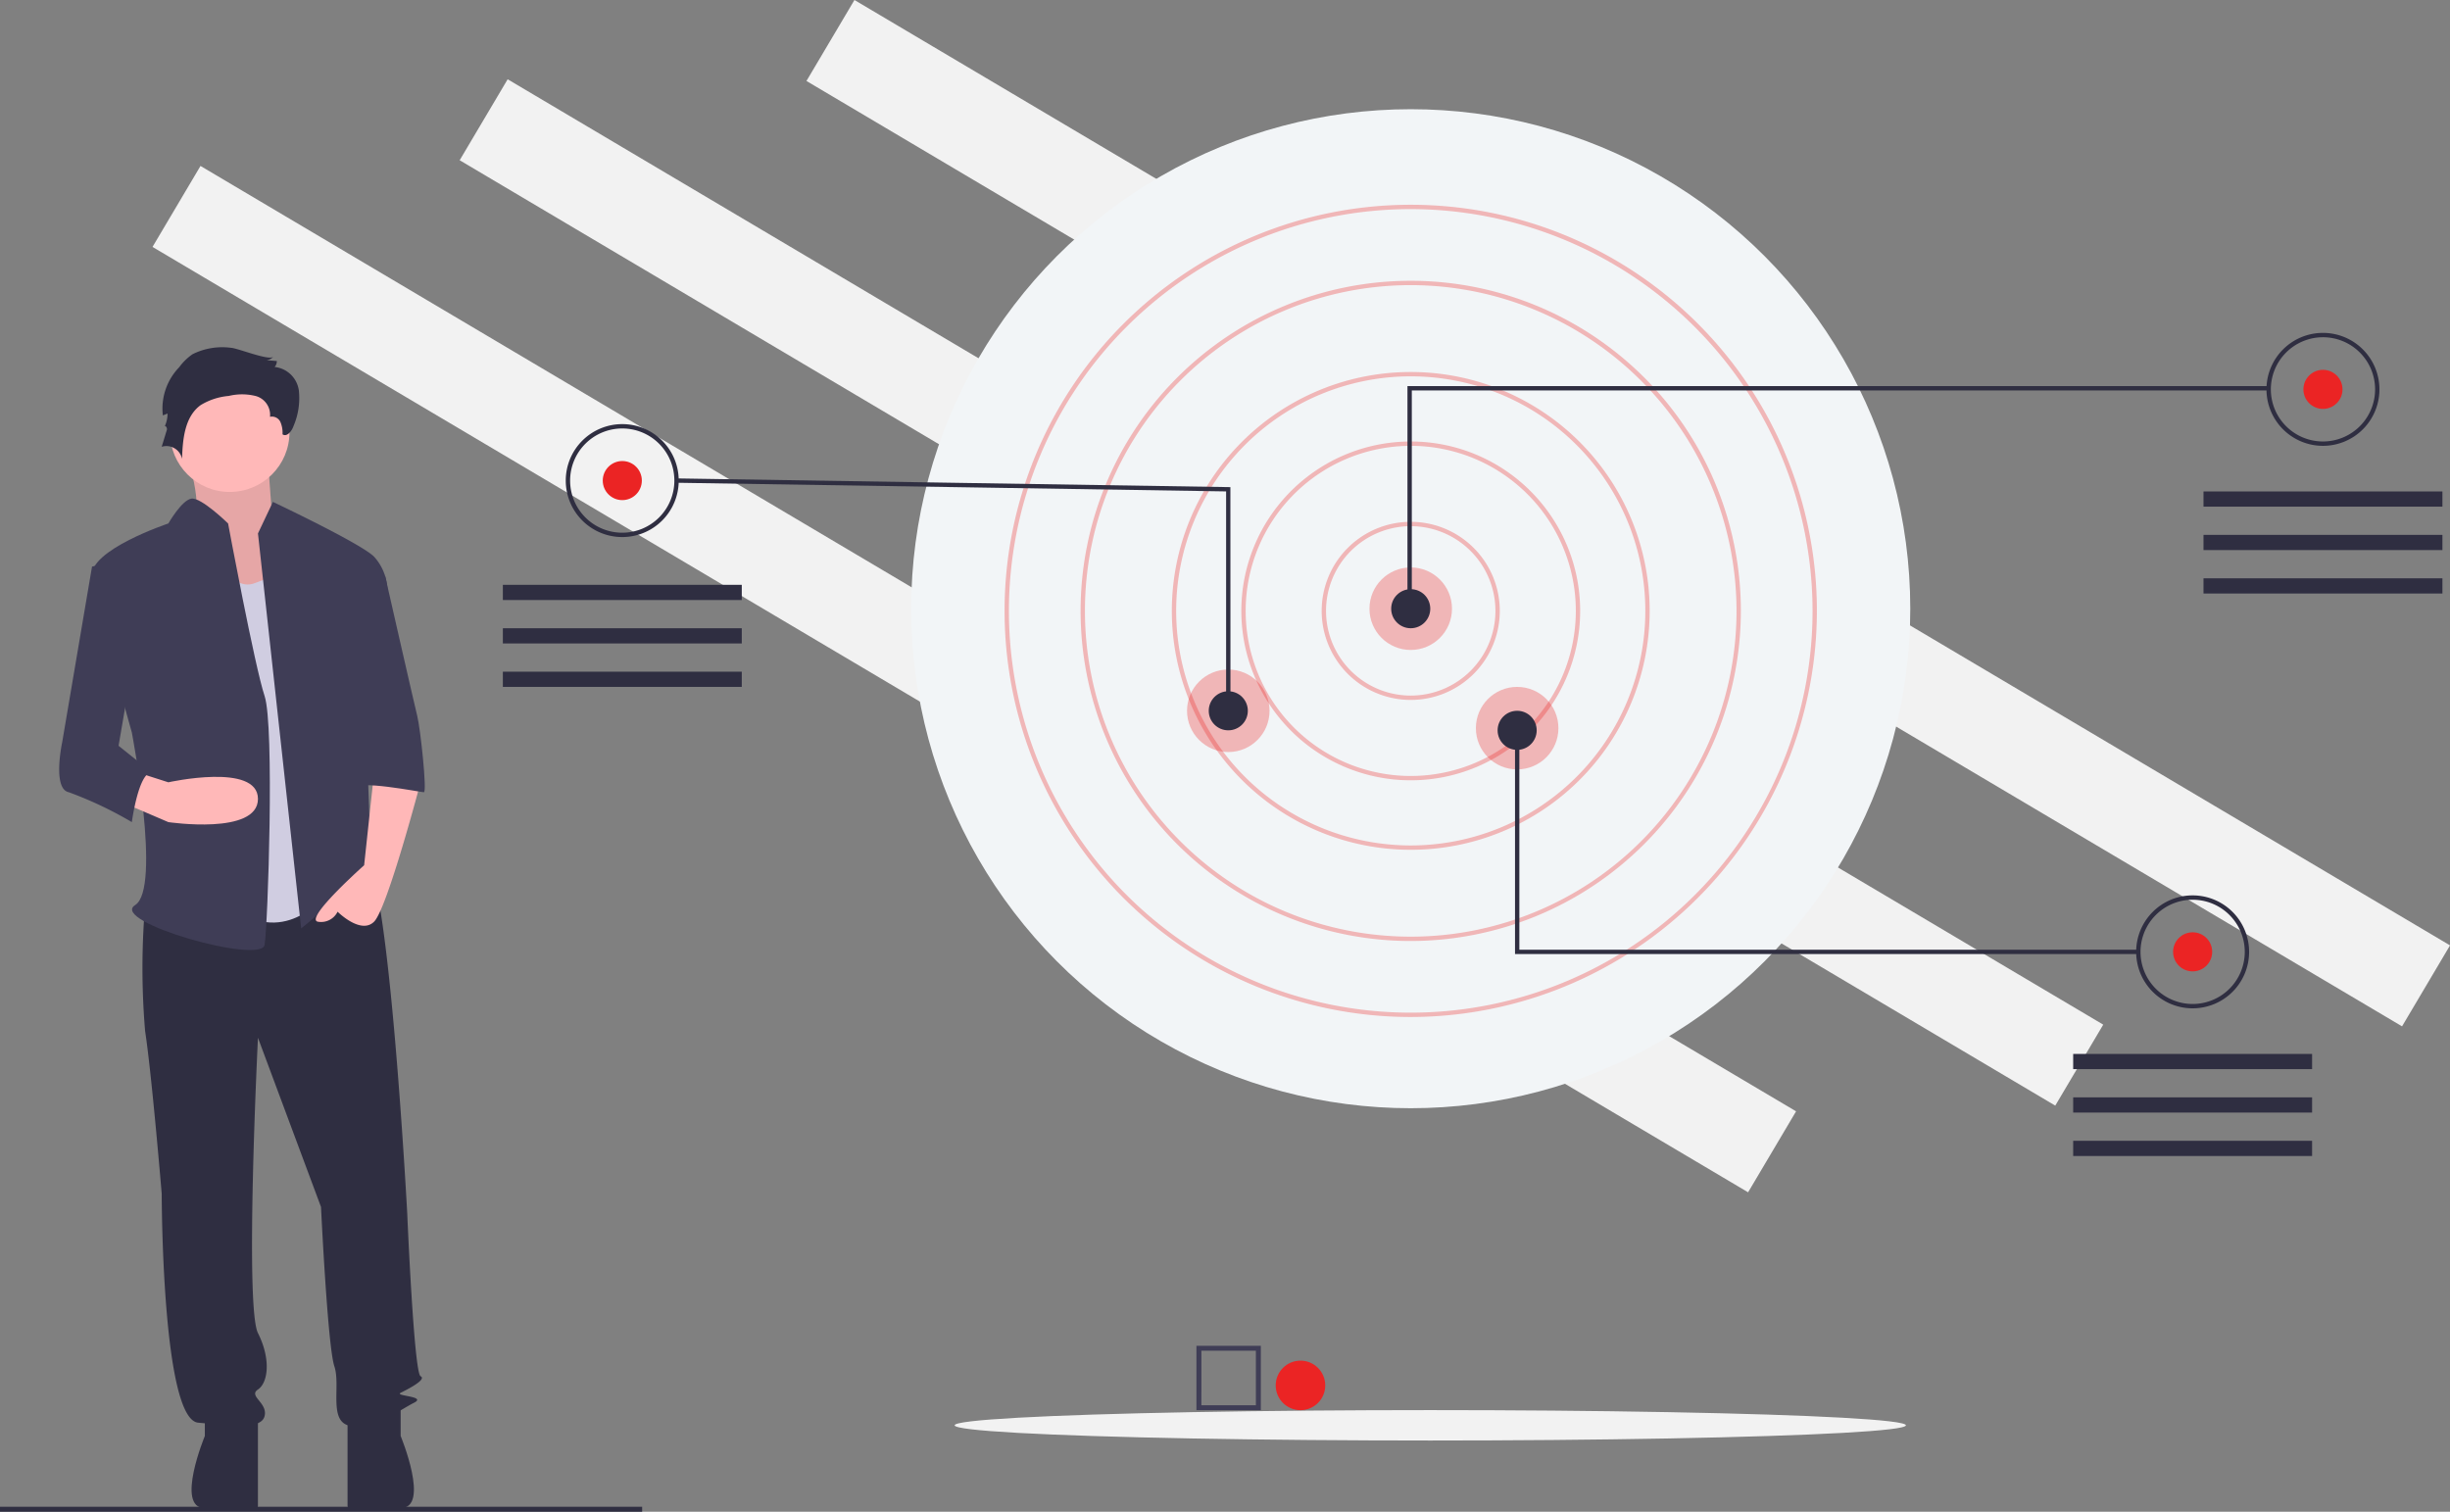 <svg xmlns="http://www.w3.org/2000/svg" width="165.366" height="102.045" viewBox="0 0 165.366 102.045">
  <rect x="0" y="0" width="165.366" height="102.045" fill="#808080" stroke="none"/>
  <g id="about-mission" transform="translate(0 0.002)">
    <rect id="Rectangle_458" data-name="Rectangle 458" width="125.183" height="6.353" transform="translate(57.672 -0.002) rotate(30.649)" fill="#f2f2f2"/>
    <rect id="Rectangle_459" data-name="Rectangle 459" width="125.183" height="6.353" transform="translate(34.265 5.349) rotate(30.649)" fill="#f2f2f2"/>
    <rect id="Rectangle_460" data-name="Rectangle 460" width="125.183" height="6.353" transform="translate(13.533 11.2) rotate(30.649)" fill="#f2f2f2"/>
    <circle id="Ellipse_374" data-name="Ellipse 374" cx="33.718" cy="33.718" r="33.718" transform="translate(61.501 7.37)" fill="#f2f5f7"/>
    <path id="Path_1721" data-name="Path 1721" d="M645.037,367.536a6.011,6.011,0,1,1,6.011-6.011A6.011,6.011,0,0,1,645.037,367.536Zm0-11.728a5.717,5.717,0,1,0,5.717,5.717,5.718,5.718,0,0,0-5.717-5.717Z" transform="translate(-549.818 -320.291)" fill="#eb2424" opacity="0.3"/>
    <path id="Path_1722" data-name="Path 1722" d="M618.019,345.943a11.435,11.435,0,1,1,11.435-11.435A11.435,11.435,0,0,1,618.019,345.943Zm0-22.576a11.142,11.142,0,1,0,11.142,11.142A11.142,11.142,0,0,0,618.019,323.366Z" transform="translate(-522.799 -293.273)" fill="#eb2424" opacity="0.3"/>
    <path id="Path_1723" data-name="Path 1723" d="M594.652,327.267a16.126,16.126,0,1,1,16.126-16.126A16.126,16.126,0,0,1,594.652,327.267Zm0-31.959a15.833,15.833,0,1,0,15.833,15.833,15.833,15.833,0,0,0-15.833-15.833Z" transform="translate(-499.432 -269.906)" fill="#eb2424" opacity="0.3"/>
    <path id="Path_1724" data-name="Path 1724" d="M563.982,302.754a22.283,22.283,0,1,1,22.283-22.283A22.308,22.308,0,0,1,563.982,302.754Zm0-44.273a21.99,21.99,0,1,0,21.99,21.99,22.015,22.015,0,0,0-21.99-21.99Z" transform="translate(-468.763 -239.236)" fill="#eb2424" opacity="0.3"/>
    <path id="Path_1725" data-name="Path 1725" d="M538.425,282.328a27.414,27.414,0,1,1,27.414-27.414A27.445,27.445,0,0,1,538.425,282.328Zm0-54.535a27.121,27.121,0,1,0,27.121,27.121A27.152,27.152,0,0,0,538.425,227.793Z" transform="translate(-443.206 -213.68)" fill="#eb2424" opacity="0.3"/>
    <circle id="Ellipse_375" data-name="Ellipse 375" cx="2.785" cy="2.785" r="2.785" transform="translate(92.434 38.302)" fill="#eb2424" opacity="0.3"/>
    <circle id="Ellipse_376" data-name="Ellipse 376" cx="2.785" cy="2.785" r="2.785" transform="translate(99.617 46.365)" fill="#eb2424" opacity="0.3"/>
    <circle id="Ellipse_377" data-name="Ellipse 377" cx="2.785" cy="2.785" r="2.785" transform="translate(80.12 45.193)" fill="#eb2424" opacity="0.3"/>
    <circle id="Ellipse_378" data-name="Ellipse 378" cx="1.319" cy="1.319" r="1.319" transform="translate(93.9 39.768)" fill="#2f2e41"/>
    <circle id="Ellipse_379" data-name="Ellipse 379" cx="1.319" cy="1.319" r="1.319" transform="translate(81.586 46.659)" fill="#2f2e41"/>
    <circle id="Ellipse_380" data-name="Ellipse 380" cx="1.319" cy="1.319" r="1.319" transform="translate(101.083 47.978)" fill="#2f2e41"/>
    <circle id="Ellipse_381" data-name="Ellipse 381" cx="1.319" cy="1.319" r="1.319" transform="translate(155.472 24.962)" fill="#eb2424"/>
    <path id="Path_1726" data-name="Path 1726" d="M568.488,170.982h-.293v-15.1h58.2v.293H568.488Z" transform="translate(-473.196 -129.821)" fill="#2f2e41"/>
    <path id="Path_1727" data-name="Path 1727" d="M1024.254,286.856a3.812,3.812,0,1,1,3.812-3.812A3.812,3.812,0,0,1,1024.254,286.856Zm0-7.33a3.518,3.518,0,1,0,3.519,3.518A3.518,3.518,0,0,0,1024.254,279.526Z" transform="translate(-867.463 -256.763)" fill="#2f2e41"/>
    <circle id="Ellipse_382" data-name="Ellipse 382" cx="1.319" cy="1.319" r="1.319" transform="translate(146.676 62.931)" fill="#eb2424"/>
    <path id="Path_1728" data-name="Path 1728" d="M971.645,513.952a3.812,3.812,0,1,1,3.812-3.812A3.812,3.812,0,0,1,971.645,513.952Zm0-7.33a3.518,3.518,0,1,0,3.518,3.518A3.518,3.518,0,0,0,971.645,506.622Z" transform="translate(-823.65 -445.889)" fill="#2f2e41"/>
    <circle id="Ellipse_383" data-name="Ellipse 383" cx="1.319" cy="1.319" r="1.319" transform="translate(40.684 31.119)" fill="#eb2424"/>
    <path id="Path_1729" data-name="Path 1729" d="M337.7,323.682a3.812,3.812,0,1,1,3.812-3.812A3.812,3.812,0,0,1,337.7,323.682Zm0-7.33a3.518,3.518,0,1,0,3.518,3.518A3.518,3.518,0,0,0,337.7,316.352Z" transform="translate(-295.701 -287.431)" fill="#2f2e41"/>
    <path id="Path_1730" data-name="Path 1730" d="M310.517,208.833h-.293V194.024l-37.092-.584,0-.293,37.381.589Z" transform="translate(-227.466 -160.855)" fill="#2f2e41"/>
    <path id="Path_1731" data-name="Path 1731" d="M653.672,309.958H611.6v-15.1h.293v14.807h41.781Z" transform="translate(-509.342 -245.56)" fill="#2f2e41"/>
    <rect id="Rectangle_461" data-name="Rectangle 461" width="16.126" height="1.026" transform="translate(148.728 33.172)" fill="#2f2e41"/>
    <rect id="Rectangle_462" data-name="Rectangle 462" width="16.126" height="1.026" transform="translate(148.728 36.103)" fill="#2f2e41"/>
    <rect id="Rectangle_463" data-name="Rectangle 463" width="16.126" height="1.026" transform="translate(148.728 39.036)" fill="#2f2e41"/>
    <rect id="Rectangle_464" data-name="Rectangle 464" width="16.126" height="1.026" transform="translate(139.932 71.141)" fill="#2f2e41"/>
    <rect id="Rectangle_465" data-name="Rectangle 465" width="16.126" height="1.026" transform="translate(139.932 74.073)" fill="#2f2e41"/>
    <rect id="Rectangle_466" data-name="Rectangle 466" width="16.126" height="1.026" transform="translate(139.932 77.005)" fill="#2f2e41"/>
    <rect id="Rectangle_467" data-name="Rectangle 467" width="16.126" height="1.026" transform="translate(33.941 39.475)" fill="#2f2e41"/>
    <rect id="Rectangle_468" data-name="Rectangle 468" width="16.126" height="1.026" transform="translate(33.941 42.407)" fill="#2f2e41"/>
    <rect id="Rectangle_469" data-name="Rectangle 469" width="16.126" height="1.026" transform="translate(33.941 45.339)" fill="#2f2e41"/>
    <ellipse id="Ellipse_384" data-name="Ellipse 384" cx="32.105" cy="1.026" rx="32.105" ry="1.026" transform="translate(64.433 95.184)" fill="#f2f2f2"/>
    <rect id="Rectangle_470" data-name="Rectangle 470" width="43.342" height="0.334" transform="translate(0 101.709)" fill="#2f2e41"/>
    <path id="Path_1732" data-name="Path 1732" d="M179.456,322.531s1.535,4.368.59,5.04,3.187,6.16,3.187,6.16l4.958-1.344-2.715-4.592s-.354-4.592-.354-5.264S179.456,322.531,179.456,322.531Z" transform="translate(-167.085 -292.573)" fill="#ffb8b8"/>
    <path id="Path_1733" data-name="Path 1733" d="M179.456,322.531s1.535,4.368.59,5.04,3.187,6.16,3.187,6.16l4.958-1.344-2.715-4.592s-.354-4.592-.354-5.264S179.456,322.531,179.456,322.531Z" transform="translate(-167.085 -292.573)" opacity="0.1"/>
    <path id="Path_1734" data-name="Path 1734" d="M163.058,493.779a50.453,50.453,0,0,0,0,8.511c.448,2.912,1.12,10.975,1.12,10.975s0,15.231,2.464,15.455,4.256.448,4.48-.448-1.12-1.344-.448-1.792.9-2.016,0-3.808,0-19.935,0-19.935l4.256,11.423s.448,9.407.9,10.751-.448,3.808,1.12,4.032,3.36-1.12,4.256-1.568-1.344-.448-.9-.672,1.792-.9,1.344-1.12-.9-10.975-.9-10.975-1.232-22.959-2.8-23.855a1.923,1.923,0,0,0-2.576.647Z" transform="translate(-153.263 -432.687)" fill="#2f2e41"/>
    <path id="Path_1735" data-name="Path 1735" d="M183.7,713.865v1.792s-2.016,4.871,0,4.871,3.584.5,3.584-.167v-6.048Z" transform="translate(-169.874 -618.727)" fill="#2f2e41"/>
    <path id="Path_1736" data-name="Path 1736" d="M249.354,713.846v1.792s2.016,4.871,0,4.871-3.584.5-3.584-.167v-6.048Z" transform="translate(-222.312 -618.711)" fill="#2f2e41"/>
    <circle id="Ellipse_385" data-name="Ellipse 385" cx="4.032" cy="4.032" r="4.032" transform="translate(11.475 25.142)" fill="#ffb8b8"/>
    <path id="Path_1737" data-name="Path 1737" d="M188.612,364.209s1.12,3.36,2.912,2.688l1.792-.672,3.136,21.5s-2.464,3.584-6.048,1.344S188.612,364.209,188.612,364.209Z" transform="translate(-174.337 -327.532)" fill="#d0cde1"/>
    <path id="Path_1738" data-name="Path 1738" d="M209.6,349.591l1.008-2.128s5.936,2.8,6.832,3.7a3.5,3.5,0,0,1,.9,2.24l-1.568,5.6s.448,12.319.448,12.767,1.568,2.912.448,2.016-1.344-1.792-2.24-.448a16.432,16.432,0,0,1-2.912,2.912Z" transform="translate(-192.188 -313.585)" fill="#3f3d56"/>
    <path id="Path_1739" data-name="Path 1739" d="M236.874,456.647l-.672,6.272s-4.032,3.584-3.136,3.808a1.24,1.24,0,0,0,1.344-.672s1.568,1.568,2.464.672,3.136-9.407,3.136-9.407Z" transform="translate(-211.624 -404.514)" fill="#ffb8b8"/>
    <path id="Path_1740" data-name="Path 1740" d="M175.426,285.182a4.484,4.484,0,0,0-2.6.434,3.811,3.811,0,0,0-.9.881,4.007,4.007,0,0,0-1.1,3.246l.317-.124a2.074,2.074,0,0,1-.2.888c.045-.13.194.08.154.211l-.349,1.144a1.077,1.077,0,0,1,1.374.82c.04-1.329.178-2.853,1.256-3.632a4.344,4.344,0,0,1,1.894-.619,3.812,3.812,0,0,1,1.836.009,1.321,1.321,0,0,1,.951,1.4.625.625,0,0,1,.7.347,1.825,1.825,0,0,1,.144.835c.288.2.615-.2.732-.532a4.805,4.805,0,0,0,.371-2.422,1.847,1.847,0,0,0-1.637-1.593.574.574,0,0,0,.149-.4l-.681-.058a.753.753,0,0,0,.45-.237C178.019,286.083,175.869,285.2,175.426,285.182Z" transform="translate(-159.834 -261.706)" fill="#2f2e41"/>
    <path id="Path_1741" data-name="Path 1741" d="M151.765,347.792s-1.823-1.787-2.48-1.677-1.552,1.677-1.552,1.677-5.376,1.792-5.152,3.584,2.688,10.527,2.688,10.527,2.016,10.527.224,11.647,8.512,4.032,8.736,2.688.672-14.783,0-16.8S151.765,347.792,151.765,347.792Z" transform="translate(-136.37 -312.458)" fill="#3f3d56"/>
    <path id="Path_1742" data-name="Path 1742" d="M154.672,458.8l3.136,1.344s6.048.9,6.048-1.568-6.048-1.12-6.048-1.12l-2.016-.645Z" transform="translate(-146.445 -404.651)" fill="#ffb8b8"/>
    <path id="Path_1743" data-name="Path 1743" d="M244.43,377.606h2.77s1.934,8.511,2.158,9.407.672,5.152.448,5.152-4.7-.9-4.7-.224Z" transform="translate(-221.196 -338.689)" fill="#3f3d56"/>
    <path id="Path_1744" data-name="Path 1744" d="M134.266,369.568l-2.688.672-2.016,11.871s-.672,3.136.448,3.36a25.915,25.915,0,0,1,4.256,2.016s.448-3.36,1.344-3.36l-2.24-1.792,1.344-7.84Z" transform="translate(-125.367 -331.995)" fill="#3f3d56"/>
    <path id="Path_1745" data-name="Path 1745" d="M592.812,692.515h-4.347v-4.347h4.347Zm-4.013-.334h3.678V688.5H588.8Z" transform="translate(-507.71 -597.326)" fill="#3f3d56"/>
    <circle id="Ellipse_386" data-name="Ellipse 386" cx="1.672" cy="1.672" r="1.672" transform="translate(86.105 91.845)" fill="#eb2424"/>
  </g>
</svg>
